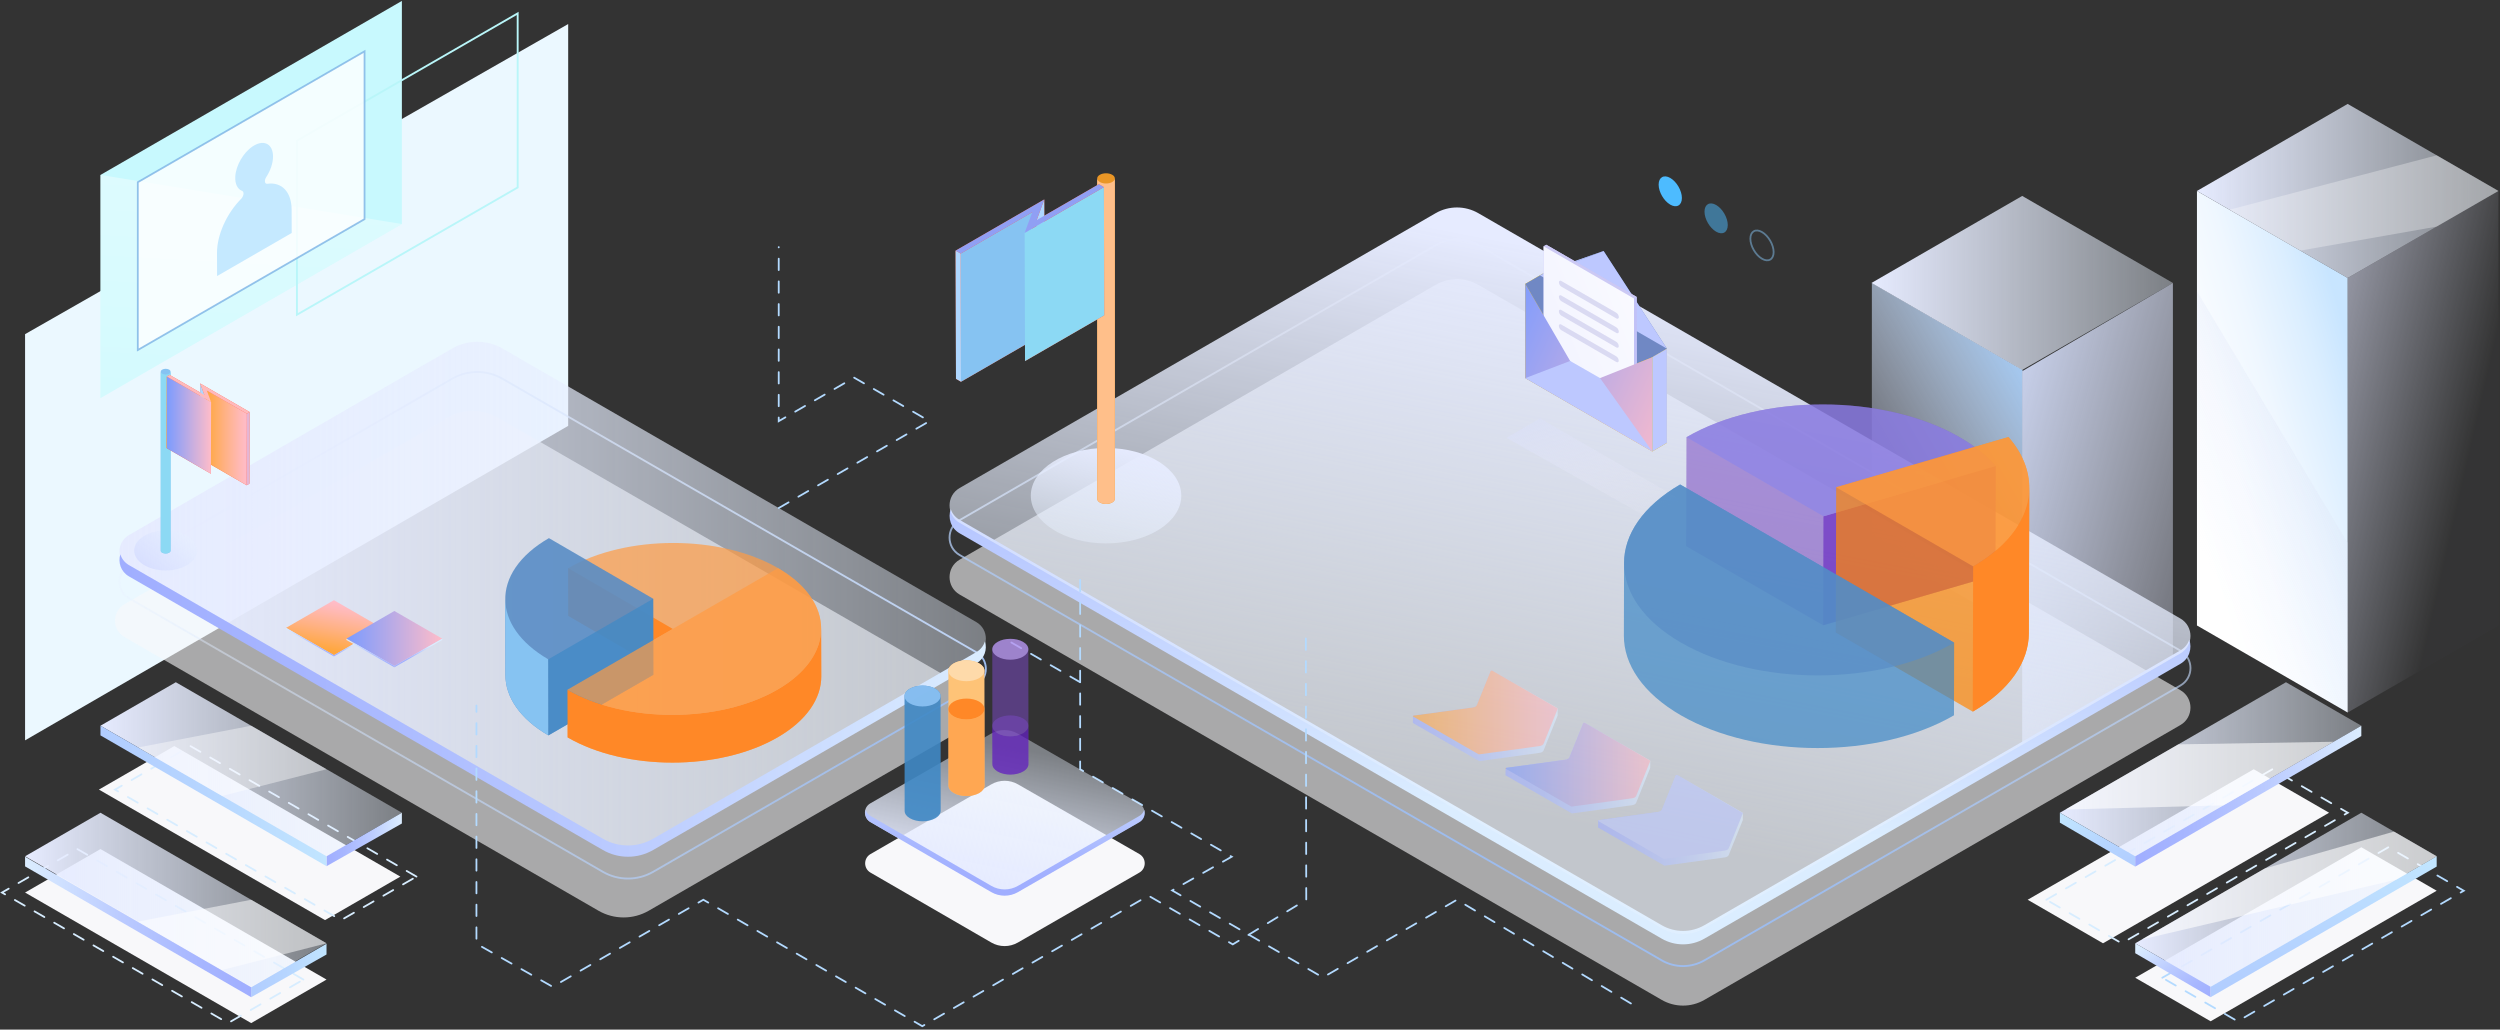 <svg width="692" height="285" viewBox="0 0 692 285" fill="none" xmlns="http://www.w3.org/2000/svg">
<rect x="0" y="0" width="692" height="285" fill="#333333" stroke="none"/>
<g id="&#208;&#152;&#208;&#187;&#208;&#187;&#209;&#142;&#209;&#129;&#209;&#130;&#209;&#128;&#208;&#176;&#209;&#134;&#208;&#184;&#209;&#143; &#208;&#190; &#208;&#173;&#208;&#155;">
<path id="Path" d="M281.753 217.097L315.371 236.398C317.356 237.537 317.356 240.4 315.371 241.539L281.753 260.893C279.464 262.209 276.653 262.209 274.375 260.882L240.956 241.539C238.981 240.4 238.981 237.547 240.956 236.408L274.375 217.118C276.664 215.791 279.475 215.791 281.753 217.097Z" fill="#F8F8FA"/>
<path id="Path_2" d="M6.939 92.491V204.927L157.272 117.878V24.953V6.65L6.939 92.491Z" fill="#EBF8FF"/>
<path id="Path_3" opacity="0.6" d="M34.464 176.342L165.653 252.083C169.959 254.571 175.267 254.571 179.573 252.083L269.035 200.429C272.536 198.412 272.536 193.354 269.035 191.327L137.846 115.596C133.541 113.109 128.232 113.109 123.927 115.596L34.464 167.25C30.963 169.267 30.963 174.325 34.464 176.342Z" fill="#F8F8FA"/>
<path id="Path_4" opacity="0.6" d="M265.618 154.919L397.382 78.843C401.04 76.733 405.544 76.733 409.201 78.843L603.54 191.045C607.249 193.187 607.249 198.548 603.54 200.69L471.776 276.766C468.118 278.877 463.614 278.877 459.957 276.766L265.618 164.565C261.908 162.422 261.908 157.062 265.618 154.919Z" fill="#F8F8FA"/>
<path id="Path_5" d="M518.132 78.321L559.848 102.408V174.67L518.132 150.583V78.321Z" fill="url(#paint0_linear)"/>
<path id="Path_6" d="M601.46 78.321V181.933L559.744 206.354V102.743L601.46 78.321Z" fill="url(#paint1_linear)"/>
<path id="Path_7" d="M608.117 52.854V173.134L649.833 197.221V76.941L608.117 52.854Z" fill="url(#paint2_linear)"/>
<path id="Path_8" d="M561.259 249.053L623.834 212.927L644.692 224.966L582.117 261.102L561.259 249.053Z" fill="#F8F8FA"/>
<path id="Path_9" d="M110.822 242.647L48.248 206.511L27.379 218.56L89.964 254.685L110.822 242.647Z" fill="#F8F8FA"/>
<path id="Path_10" fill-rule="evenodd" clip-rule="evenodd" d="M115.284 242.647L52.699 206.511L31.841 218.56L94.426 254.685L115.284 242.647Z" stroke="#D7EDFF" stroke-width="0.5" stroke-linecap="round" stroke-dasharray="3.14"/>
<path id="Path_11" d="M90.382 271.144L27.807 235.019L6.939 247.057L69.524 283.193L90.382 271.144Z" fill="#F8F8FA"/>
<path id="Path_12" fill-rule="evenodd" clip-rule="evenodd" d="M566.421 249.053L629.006 212.927L649.865 224.966L587.29 261.102L566.421 249.053Z" stroke="#D7EDFF" stroke-width="0.5" stroke-linecap="round" stroke-dasharray="3.14"/>
<path id="Path_13" d="M591.031 270.643L653.616 234.517L674.475 246.555L611.9 282.691L591.031 270.643Z" fill="#F8F8FA"/>
<path id="Path_14" fill-rule="evenodd" clip-rule="evenodd" d="M35.687 165.578L166.876 241.32C171.182 243.807 176.49 243.807 180.796 241.32L270.258 189.666C273.759 187.649 273.759 182.591 270.258 180.564L139.069 104.832C134.763 102.345 129.455 102.345 125.149 104.832L35.687 156.487C32.186 158.504 32.186 163.561 35.687 165.578Z" stroke="url(#paint3_linear)" stroke-width="0.522"/>
<path id="Path_15" fill-rule="evenodd" clip-rule="evenodd" d="M598.524 270.643L661.109 234.517L681.967 246.555L619.382 282.691L598.524 270.643Z" stroke="#B3DAFF" stroke-width="0.5" stroke-linecap="round" stroke-dasharray="3.14"/>
<path id="Path_16" fill-rule="evenodd" clip-rule="evenodd" d="M265.618 143.978L397.382 67.902C401.04 65.791 405.544 65.791 409.201 67.902L603.54 180.104C607.249 182.246 607.249 187.607 603.54 189.749L471.776 265.825C468.118 267.936 463.614 267.936 459.957 265.825L265.618 153.624C261.908 151.481 261.908 146.12 265.618 143.978Z" stroke="url(#paint4_linear)" stroke-width="0.522"/>
<path id="Path_17" fill-rule="evenodd" clip-rule="evenodd" d="M83.987 271.144L21.402 235.019L0.543 247.057L63.118 283.193L83.987 271.144Z" stroke="#D7EDFF" stroke-width="0.5" stroke-linecap="round" stroke-dasharray="3.14"/>
<path id="Path_18" d="M603.54 180.02L471.776 256.096C468.118 258.207 463.614 258.207 459.957 256.096L265.618 143.895C264.385 143.184 263.57 142.118 263.162 140.937C262.326 143.32 263.141 146.183 265.618 147.615L459.957 259.816C463.614 261.927 468.118 261.927 471.776 259.816L603.54 183.74C606.016 182.309 606.831 179.446 605.995 177.063C605.588 178.244 604.773 179.31 603.54 180.02Z" fill="url(#paint5_linear)"/>
<path id="Path_19" d="M6.939 237.015L69.524 273.14L90.382 261.102L27.807 224.966L6.939 237.015Z" fill="url(#paint6_linear)"/>
<path id="Path_20" d="M27.807 200.878L90.382 237.015L111.24 224.966L48.666 188.84L27.807 200.878Z" fill="url(#paint7_linear)"/>
<path id="Path_21" d="M35.687 157.218L166.876 232.96C171.182 235.447 176.49 235.447 180.796 232.96L270.258 181.306C273.759 179.289 273.759 174.231 270.258 172.204L139.069 96.462C134.763 93.975 129.455 93.975 125.149 96.462L35.687 148.116C32.186 150.144 32.186 155.191 35.687 157.218Z" fill="url(#paint8_linear)"/>
<path id="Path_22" d="M570.173 224.966L632.758 188.84L653.616 200.878L591.031 237.015L570.173 224.966Z" fill="url(#paint9_linear)"/>
<path id="Path_23" d="M591.031 261.102L653.616 224.966L674.475 237.015L611.9 273.14L591.031 261.102Z" fill="url(#paint10_linear)"/>
<path id="Path_24" d="M27.807 110.187V48.427L111.24 0.253V62.012L27.807 110.187Z" fill="#C8F9FE"/>
<path id="Path_25" opacity="0.4" d="M27.807 48.427L111.24 62.012L27.807 110.187V48.427Z" fill="url(#paint11_linear)"/>
<path id="Path_26" fill-rule="evenodd" clip-rule="evenodd" d="M82.189 87.113V38.939L143.29 3.712V51.886L82.189 87.113Z" stroke="#B9F6F9" stroke-width="0.522"/>
<path id="Path_27" d="M265.618 135.085L397.382 59.009C401.04 56.898 405.544 56.898 409.201 59.009L603.54 171.211C607.249 173.353 607.249 178.714 603.54 180.856L471.776 256.932C468.118 259.043 463.614 259.043 459.957 256.932L265.618 144.72C261.908 142.578 261.908 137.228 265.618 135.085Z" fill="url(#paint12_linear)"/>
<path id="Path_28" opacity="0.8" d="M38.143 96.884V50.434L100.905 14.204V60.654L38.143 96.884Z" fill="white" stroke="#7CB3E5" stroke-width="0.5"/>
<path id="Path_29" d="M518.027 78.321L559.744 54.234L601.46 78.321L559.744 102.408L518.027 78.321Z" fill="url(#paint13_linear)"/>
<path id="Path_30" d="M270.248 180.501L180.785 232.155C176.48 234.642 171.171 234.642 166.866 232.155L35.687 156.414C34.464 155.703 33.67 154.616 33.304 153.425C32.625 155.63 33.409 158.222 35.687 159.538L166.876 235.28C171.182 237.767 176.49 237.767 180.796 235.28L270.258 183.625C272.536 182.309 273.32 179.728 272.641 177.512C272.264 178.704 271.481 179.79 270.248 180.501Z" fill="url(#paint14_linear)"/>
<path id="Path_31" d="M608.117 52.854L649.833 28.767L691.56 52.854L649.833 76.941L608.117 52.854Z" fill="url(#paint15_linear)"/>
<path id="Path_32" d="M570.173 224.966V227.714L591.031 239.878V237.015L570.173 224.966Z" fill="url(#paint16_linear)"/>
<path id="Path_33" d="M653.616 200.878L591.031 237.015V239.878L653.616 203.742V200.878Z" fill="url(#paint17_linear)"/>
<path id="Path_34" d="M591.031 261.102V263.85L611.9 276.014V273.14L591.031 261.102Z" fill="url(#paint18_linear)"/>
<path id="Path_35" d="M674.475 237.015L611.9 273.14V276.014L674.475 239.867V237.015Z" fill="url(#paint19_linear)"/>
<path id="Path_36" opacity="0.6" d="M592.902 260.025L663.22 243.504L674.474 237.015L662.655 230.18L626.885 240.4L592.902 260.025Z" fill="white"/>
<path id="Path_37" d="M691.56 173.134V52.854L649.833 76.941V197.221L691.56 173.134Z" fill="url(#paint20_linear)"/>
<g id="Group">
<path id="Path_38" d="M426.297 115.815L465.537 138.471L456.675 143.592L416.997 121.187L426.297 115.815Z" fill="url(#paint21_linear)"/>
<g id="Group_2">
<path id="Path_39" d="M428.712 74.799L422.201 78.593V78.582V78.593V104.665L457.355 124.97L461.41 122.597V96.514L428.712 74.799Z" fill="#EEBF00"/>
<path id="Path_40" d="M422.201 78.593L428.712 74.799L461.41 96.514L457.355 98.886L422.201 78.593Z" fill="#FFDE56"/>
<path id="Path_41" d="M443.874 69.48L428.711 74.799L422.191 78.582H422.201L438.409 106.431L457.355 98.886L461.41 96.514L443.874 69.48Z" fill="#7088C4"/>
<g id="Group_3">
<path id="Path_42" d="M426.245 76.21L428.711 74.799L443.874 69.48L426.245 76.21Z" fill="#BDC8FF"/>
<path id="Path_43" d="M443.874 69.48L461.409 96.514L426.245 76.21L443.874 69.48Z" fill="#BDC8FF"/>
</g>
<g id="Group_4">
<path id="Path_44" d="M428.011 67.745L427.269 68.174V106.922L452.297 121.364L452.872 119.651L453.039 82.198L428.011 67.745Z" fill="#C1C1F7"/>
<path id="Path_45" d="M452.297 82.626L453.039 82.198L453.196 119.651L452.297 121.364V82.626Z" fill="#C1C1F7"/>
</g>
<path id="Path_46" d="M427.269 68.174L428.011 67.745L453.039 82.198L452.297 82.626L427.269 68.174Z" fill="#CCC9F4"/>
<path id="Path_47" d="M452.297 82.626V121.364L427.269 106.922V68.174L452.297 82.626Z" fill="url(#paint22_linear)"/>
<g id="Group_5">
<path id="Path_48" d="M448.065 99.89C448.065 100.203 447.73 100.391 447.459 100.234L432.223 91.436C431.763 91.164 431.481 90.673 431.481 90.14C431.481 89.826 431.815 89.638 432.087 89.795L447.323 98.594C447.783 98.855 448.065 99.357 448.065 99.89Z" fill="#DADAF2"/>
<path id="Path_49" d="M448.075 95.866C448.075 96.18 447.741 96.368 447.469 96.211L432.233 87.412C431.773 87.141 431.491 86.65 431.491 86.117C431.491 85.803 431.826 85.615 432.097 85.772L447.333 94.571C447.793 94.842 448.075 95.333 448.075 95.866Z" fill="#DADAF2"/>
<path id="Path_50" d="M448.086 91.854C448.086 92.167 447.751 92.355 447.48 92.198L432.244 83.41C431.784 83.138 431.502 82.647 431.502 82.114C431.502 81.801 431.836 81.613 432.108 81.769L447.344 90.568C447.804 90.829 448.086 91.321 448.086 91.854Z" fill="#DADAF2"/>
<path id="Path_51" d="M448.096 87.841C448.096 88.154 447.762 88.342 447.49 88.186L432.254 79.387C431.794 79.115 431.512 78.624 431.512 78.091C431.512 77.777 431.847 77.589 432.118 77.746L447.354 86.545C447.814 86.817 448.096 87.308 448.096 87.841Z" fill="#DADAF2"/>
</g>
<path id="Path_52" d="M422.201 78.582V104.665L457.355 124.97V98.886L438.409 106.431L422.201 78.582Z" fill="url(#paint23_linear)"/>
<g id="Group_6">
<path id="Path_53" d="M434.605 99.91L442.892 104.655L457.355 124.97L422.201 104.665L434.605 99.91Z" fill="#BDC8FF"/>
<path id="Path_54" d="M457.355 98.886L461.41 96.514V122.597L457.355 124.97V98.886Z" fill="#BDC8FF"/>
</g>
</g>
</g>
<path id="Path_55" opacity="0.6" d="M571.73 224.067L615.453 222.918L645.925 205.32L602.955 206.041L571.73 224.067Z" fill="white"/>
<g id="Group_7">
<path id="Path_56" opacity="0.6" d="M542.407 121.02C521.466 108.929 487.618 108.929 466.812 121.02L466.729 151.178L504.652 173.071L552.335 159.162L552.419 129.003C549.9 126.119 546.567 123.423 542.407 121.02Z" fill="#7849C1" fill-opacity="0.9"/>
<path id="Path_57" d="M552.419 129.003L552.335 159.162L504.652 173.071L504.735 142.912L552.419 129.003Z" fill="#570DBF" fill-opacity="0.5"/>
<path id="Path_58" opacity="0.7" d="M542.407 121.02C546.566 123.423 549.9 126.119 552.418 129.003L504.735 142.912L466.812 121.02C487.618 108.929 521.466 108.929 542.407 121.02Z" fill="#8E87E8"/>
<g id="Group_8">
<path id="Shape" opacity="0.7" fill-rule="evenodd" clip-rule="evenodd" d="M561.699 135.132C561.738 130.278 559.815 125.405 555.94 120.967L508.257 134.876L508.142 175.088L546.065 196.981C556.4 190.972 561.573 183.113 561.594 175.245L561.709 135.033C561.702 135.067 561.699 135.101 561.699 135.132ZM561.682 135.759C561.68 135.798 561.677 135.838 561.677 135.879C561.677 135.796 561.677 135.723 561.688 135.639C561.688 135.681 561.685 135.72 561.682 135.759ZM561.625 136.559C561.635 136.496 561.635 136.423 561.635 136.36C561.635 136.433 561.635 136.496 561.625 136.559ZM561.458 137.907C561.447 137.98 561.437 138.053 561.416 138.126C561.437 138.063 561.447 137.99 561.458 137.907ZM561.332 138.596C561.322 138.638 561.314 138.677 561.306 138.717C561.298 138.756 561.291 138.795 561.28 138.837C561.301 138.753 561.322 138.67 561.332 138.596ZM561.149 139.401C561.157 139.367 561.165 139.333 561.176 139.297C561.166 139.329 561.159 139.362 561.152 139.394L561.152 139.394C561.143 139.433 561.135 139.471 561.123 139.506C561.134 139.469 561.142 139.435 561.149 139.401ZM560.737 140.843C560.726 140.88 560.713 140.914 560.7 140.948C560.687 140.982 560.674 141.016 560.664 141.052C560.667 141.041 560.671 141.03 560.675 141.018L560.691 140.976C560.707 140.933 560.724 140.888 560.737 140.843ZM560.225 142.212L560.131 142.432C560.152 142.376 560.172 142.329 560.193 142.283L560.194 142.282C560.204 142.259 560.214 142.236 560.225 142.212ZM559.18 144.396C559.159 144.433 559.138 144.472 559.117 144.511C559.096 144.55 559.075 144.59 559.054 144.626C559.086 144.553 559.127 144.469 559.18 144.396ZM558.333 145.807C558.318 145.828 558.304 145.849 558.291 145.87C558.278 145.891 558.265 145.911 558.25 145.932C558.281 145.891 558.312 145.849 558.333 145.807ZM557.758 146.648L557.759 146.648C557.779 146.619 557.8 146.591 557.821 146.559C557.79 146.622 557.748 146.685 557.696 146.737C557.717 146.706 557.738 146.677 557.758 146.648L557.758 146.648ZM557.288 147.306L557.288 147.307L557.274 147.324L557.277 147.32C557.307 147.279 557.338 147.237 557.372 147.197C557.346 147.233 557.317 147.27 557.288 147.306ZM557.205 147.416C557.228 147.389 557.251 147.357 557.274 147.324C557.25 147.355 557.227 147.386 557.205 147.416ZM547.173 156.173C547.128 156.202 547.084 156.231 547.037 156.257C547.094 156.219 547.151 156.184 547.206 156.152L547.173 156.173ZM547.206 156.152C547.24 156.13 547.273 156.109 547.308 156.09C547.277 156.109 547.244 156.129 547.211 156.149L547.206 156.152ZM547.904 155.714C547.951 155.682 548.001 155.651 548.05 155.619L548.051 155.619C548.1 155.588 548.15 155.557 548.197 155.525C548.092 155.588 547.998 155.651 547.904 155.714ZM548.892 155.071C548.847 155.1 548.803 155.128 548.761 155.16C548.845 155.097 548.939 155.034 549.022 154.982C548.98 155.013 548.936 155.042 548.892 155.071ZM550.579 153.874C550.616 153.848 550.652 153.819 550.689 153.791C550.726 153.762 550.762 153.733 550.799 153.707C550.726 153.759 550.652 153.812 550.579 153.874ZM552.053 152.714C552.136 152.652 552.209 152.589 552.293 152.516C552.209 152.579 552.136 152.641 552.053 152.714ZM552.946 151.951C552.906 151.983 552.871 152.011 552.836 152.046C552.857 152.025 552.881 152.006 552.904 151.988C552.928 151.97 552.951 151.952 552.972 151.931L552.946 151.951ZM553.62 151.345C553.683 151.293 553.735 151.241 553.798 151.178C553.767 151.204 553.738 151.233 553.709 151.262C553.68 151.291 553.652 151.319 553.62 151.345ZM554.332 150.668C554.307 150.691 554.283 150.714 554.258 150.739L554.467 150.53C554.425 150.579 554.379 150.623 554.332 150.668ZM555.648 149.297C555.627 149.323 555.603 149.347 555.58 149.37L555.576 149.374C555.598 149.349 555.621 149.323 555.648 149.297ZM555.576 149.374L555.572 149.378C555.551 149.402 555.531 149.424 555.512 149.444C555.531 149.419 555.554 149.397 555.576 149.374ZM554.974 150.018C555.007 149.984 555.041 149.95 555.073 149.914C555.01 149.987 554.937 150.06 554.874 150.123C554.906 150.086 554.94 150.052 554.974 150.018Z" fill="#FF8806"/>
<path id="Path_59" d="M561.698 135.033L561.583 175.245C561.562 183.113 556.389 190.972 546.054 196.981L546.169 156.769C556.504 150.771 561.677 142.912 561.698 135.033Z" fill="#FF8827"/>
<path id="Path_60" opacity="0.7" d="M555.93 120.967C566.077 132.577 562.837 147.082 546.159 156.769L508.236 134.876L555.93 120.967Z" fill="#FF9C43"/>
</g>
<path id="Path_61" opacity="0.7" d="M502.99 155.996L465.067 134.103C454.7 140.122 449.528 148.012 449.538 155.902C449.538 155.881 449.538 155.86 449.538 155.839L449.486 175.945C449.465 183.918 454.721 191.902 465.265 197.994C486.207 210.085 520.055 210.085 540.861 197.994L540.913 177.888L502.99 155.996Z" fill="#4089C6"/>
<path id="Path_62" opacity="0.7" d="M540.913 177.888C520.107 189.979 486.26 189.979 465.318 177.888C444.376 165.798 444.261 146.194 465.067 134.103L502.99 155.996L540.913 177.888Z" fill="#598DC6"/>
</g>
<path id="Path_63" opacity="0.5" d="M608.117 80.609L649.833 150.248V197.221L608.117 173.134V80.609Z" fill="url(#paint24_linear)"/>
<path id="Path_64" opacity="0.3" d="M617.125 58.048L674.474 42.989L691.56 52.854L674.474 62.719L636.708 69.365L617.125 58.048Z" fill="white"/>
<path id="Oval" d="M306.154 150.415C317.656 150.415 326.981 144.502 326.981 137.207C326.981 129.912 317.656 123.998 306.154 123.998C294.651 123.998 285.327 129.912 285.327 137.207C285.327 144.502 294.651 150.415 306.154 150.415Z" fill="url(#paint25_linear)"/>
<g id="Group_9">
<g id="Group_10">
<path id="Path_65" d="M303.708 49.385V138.084C303.708 138.44 303.949 138.805 304.419 139.077C305.37 139.631 306.916 139.631 307.867 139.077C308.348 138.795 308.588 138.44 308.588 138.074V49.374C308.588 49.019 308.348 48.653 307.878 48.382C306.906 47.817 305.359 47.838 304.429 48.382C303.938 48.664 303.698 49.029 303.708 49.406C303.708 49.395 303.708 49.385 303.708 49.385Z" fill="#EA9626"/>
<path id="Path_66" d="M304.419 50.378C305.37 50.931 306.917 50.931 307.868 50.378C308.348 50.095 308.589 49.74 308.589 49.374V138.074C308.589 138.44 308.348 138.805 307.868 139.077C306.917 139.631 305.37 139.631 304.419 139.077C303.949 138.805 303.708 138.44 303.708 138.084V49.385C303.708 49.74 303.949 50.106 304.419 50.378Z" fill="#FFBF8A"/>
</g>
<path id="Path_67" d="M264.51 69.386L264.615 104.864L266.005 105.668L283.718 95.448L283.728 99.942L305.663 87.276L305.558 51.799L304.168 50.984L289.058 59.709L289.047 55.216L264.51 69.386Z" fill="#FF6342"/>
<path id="Path_68" d="M289.047 55.216L289.141 90.694L287.051 96.41L286.947 60.932L289.047 55.216Z" fill="#AED7FF"/>
<path id="Path_69" d="M285.724 58.748L285.828 94.226L266.005 105.669L265.911 70.191L285.724 58.748Z" fill="#86C3F2"/>
<path id="Path_70" d="M305.558 51.799L305.663 87.276L283.728 99.942L283.624 64.464L305.558 51.799Z" fill="#8CD9F4"/>
<path id="Path_71" d="M265.911 70.191L266.005 105.669L264.615 104.864L264.51 69.386L265.911 70.191Z" fill="#AED7FF"/>
<path id="Path_72" d="M289.047 55.216L286.947 60.932L304.168 50.984L305.558 51.799L283.624 64.464L285.724 58.748L265.911 70.191L264.51 69.386L289.047 55.216Z" fill="#909FF4"/>
</g>
<path id="Oval_2" d="M45.844 157.908C50.652 157.908 54.549 155.433 54.549 152.38C54.549 149.327 50.652 146.852 45.844 146.852C41.037 146.852 37.139 149.327 37.139 152.38C37.139 155.433 41.037 157.908 45.844 157.908Z" fill="url(#paint26_linear)"/>
<g id="Group_11">
<g id="Group_12">
<path id="Path_73" d="M47.213 102.889C47.213 102.68 47.088 102.481 46.816 102.314C46.294 102.011 45.437 102.001 44.893 102.314C44.632 102.471 44.496 102.669 44.496 102.868V152.422C44.496 152.62 44.632 152.829 44.893 152.986C45.426 153.289 46.294 153.289 46.816 152.986C47.077 152.829 47.213 152.631 47.213 152.432V102.889C47.213 102.878 47.213 102.878 47.213 102.889Z" fill="#86C3F2"/>
<path id="Path_74" d="M47.213 102.878V152.432C47.213 152.631 47.077 152.829 46.816 152.986C46.283 153.289 45.426 153.289 44.893 152.986C44.621 152.829 44.486 152.631 44.496 152.422V102.868C44.496 103.066 44.632 103.275 44.893 103.432C45.426 103.735 46.293 103.735 46.816 103.432C47.077 103.275 47.213 103.077 47.213 102.878Z" fill="#8CD9F4"/>
</g>
<path id="Path_75" d="M55.406 106.139L55.395 108.647L46.952 103.777L46.178 104.226L46.126 124.05L58.374 131.125L58.384 128.617L68.28 134.322L69.053 133.873L69.106 114.049L55.406 106.139Z" fill="#FF6342"/>
<path id="Path_76" d="M56.576 109.326L56.524 129.15L55.353 125.962L55.406 106.139L56.576 109.326Z" fill="#AED7FF"/>
<path id="Path_77" d="M68.332 114.499L68.28 134.322L57.203 127.927L57.255 108.114L68.332 114.499Z" fill="url(#paint27_linear)"/>
<path id="Path_78" d="M58.436 111.301L58.374 131.125L46.126 124.05L46.178 104.226L58.436 111.301Z" fill="url(#paint28_linear)"/>
<path id="Path_79" d="M69.106 114.049L69.053 133.873L68.28 134.322L68.332 114.499L69.106 114.049Z" fill="#E5B5D4"/>
<path id="Path_80" d="M69.106 114.049L68.332 114.499L57.255 108.114L58.436 111.301L46.178 104.226L46.952 103.777L56.576 109.326L55.406 106.139L69.106 114.049Z" fill="#FFBABC"/>
</g>
<g id="Group_13">
<path id="Path_81" opacity="0.7" d="M157.084 190.909L157.126 204.118C173.115 213.408 199.125 213.408 215.218 204.118C223.317 199.447 227.361 193.302 227.34 187.179L227.298 173.97C227.298 173.98 227.298 174.001 227.298 174.012C227.298 167.951 223.327 161.89 215.364 157.26C199.376 147.97 173.366 147.97 157.273 157.26L157.314 170.469L174.839 180.658L157.084 190.909C157.21 190.982 157.346 191.055 157.482 191.129C157.346 191.055 157.21 190.982 157.084 190.909Z" fill="#FF9C43"/>
<path id="Path_82" d="M186.219 174.085L157.273 157.26L157.304 170.469L174.829 180.658L186.219 174.085Z" fill="#FF8827"/>
<path id="Path_83" opacity="0.9" d="M139.853 165.84L139.894 186.896C139.915 192.926 143.876 198.956 151.797 203.554L180.848 186.781L180.806 165.725L151.943 148.952C143.698 153.707 139.675 159.988 139.863 166.226C139.853 166.101 139.853 165.975 139.853 165.84Z" fill="#598DC6"/>
<path id="Path_84" d="M151.755 182.497L151.797 203.554C143.876 198.956 139.915 192.926 139.894 186.896L139.853 165.84C139.873 171.869 143.834 177.888 151.755 182.497Z" fill="#86C3F2"/>
<path id="Path_85" opacity="0.7" d="M180.806 165.725L180.837 186.781L151.786 203.554L151.755 182.497L180.806 165.725Z" fill="#4089C6"/>
<path id="Path_86" d="M215.207 204.118C199.114 213.408 173.104 213.408 157.116 204.118L157.074 190.909C173.062 200.199 199.073 200.199 215.166 190.909C223.264 186.238 227.308 180.093 227.288 173.97L227.329 187.179C227.35 193.302 223.306 199.447 215.207 204.118Z" fill="#FF8827"/>
<path id="Path_87" opacity="0.7" d="M215.354 157.26C231.342 166.55 231.259 181.619 215.166 190.909C199.073 200.199 173.062 200.199 157.074 190.909L186.209 174.085L215.354 157.26Z" fill="#FF9C43"/>
</g>
<path id="Path_88" d="M79.169 173.792L92.43 166.132L105.702 173.792L92.43 181.347L79.169 173.792Z" fill="url(#paint29_linear)"/>
<path id="Path_89" d="M95.889 176.781L109.161 169.121L122.422 176.781L109.161 184.326L95.889 176.781Z" fill="url(#paint30_linear)"/>
<path id="Path_90" d="M459.11 51.099C459.11 49.071 460.563 48.235 462.329 49.259C464.095 50.273 465.548 52.771 465.548 54.808C465.548 56.846 464.095 57.672 462.329 56.648C460.552 55.623 459.11 53.126 459.11 51.099Z" fill="#4DBBFF"/>
<g id="Group_14" opacity="0.5">
<path id="Path_91" d="M471.807 58.581C471.807 56.553 473.259 55.718 475.025 56.742C476.792 57.755 478.244 60.253 478.244 62.291C478.244 64.328 476.792 65.154 475.025 64.13C473.259 63.106 471.807 60.618 471.807 58.581Z" fill="#4DBBFF"/>
</g>
<g id="Group_15" opacity="0.5">
<path id="Path_92" fill-rule="evenodd" clip-rule="evenodd" d="M484.504 66.073C484.504 64.046 485.956 63.21 487.722 64.234C489.488 65.258 490.941 67.745 490.941 69.783C490.941 71.821 489.488 72.647 487.722 71.622C485.956 70.598 484.504 68.101 484.504 66.073Z" stroke="#86C3F2" stroke-width="0.5"/>
</g>
<path id="Path_93" d="M361.455 176.729L361.57 249.053L341.234 261.405L317.889 247.924L255.293 284.05L194.683 249.053L152.967 273.14L131.879 261.227V195.288" stroke="#B3DAFF" stroke-width="0.5" stroke-linecap="round" stroke-dasharray="3.14"/>
<path id="Path_94" d="M298.985 160.531V212.927L340.931 237.14L324.452 246.472L366.178 270.559L403.286 249.053L452.433 278.355" stroke="#B3DAFF" stroke-width="0.5" stroke-linecap="round" stroke-dasharray="3.14"/>
<path id="Path_95" d="M215.552 140.624L257.269 116.578L236.41 104.529L215.552 116.578V68.404" stroke="#B3DAFF" stroke-width="0.5" stroke-linecap="round" stroke-dasharray="3.14"/>
<path id="Path_96" d="M298.985 188.84L278.012 176.729" stroke="#B3DAFF" stroke-width="0.5" stroke-linecap="round" stroke-dasharray="3.14"/>
<path id="Path_97" d="M90.382 237.015L111.24 224.966V227.944L90.382 239.763V237.015Z" fill="url(#paint31_linear)"/>
<path id="Path_98" d="M27.807 200.878L90.382 237.015V239.763L27.807 203.554V200.878Z" fill="url(#paint32_linear)"/>
<path id="Path_99" d="M69.524 273.276L90.382 261.227V264.205L69.524 276.024V273.276Z" fill="url(#paint33_linear)"/>
<path id="Path_100" d="M6.939 237.14L69.524 273.276V276.024L6.939 239.815V237.14Z" fill="url(#paint34_linear)"/>
<path id="Path_101" d="M109.161 184.326V184.712L122.422 177.126V176.781L109.161 184.326Z" fill="url(#paint35_linear)"/>
<path id="Path_102" d="M95.889 176.781L109.161 184.326V184.712L95.889 177.157V176.781Z" fill="url(#paint36_linear)"/>
<path id="Path_103" d="M92.43 181.347V181.703L98.136 178.432L97.843 178.265L92.43 181.347Z" fill="url(#paint37_linear)"/>
<path id="Path_104" d="M79.169 173.792L92.43 181.347V181.703L79.169 174.116V173.792Z" fill="url(#paint38_linear)"/>
<path id="Path_105" opacity="0.4" d="M38.237 206.898L69.524 200.878L90.382 212.927L61.477 220.326L38.237 206.898Z" fill="white"/>
<path id="Path_106" opacity="0.5" d="M38.237 255.083L69.524 249.053L90.382 261.102L61.477 268.5L38.237 255.083Z" fill="white"/>
<path id="Path_107" d="M281.69 203.062L315.308 222.364C317.293 223.503 317.293 226.366 315.308 227.505L281.69 246.858C279.402 248.175 276.591 248.175 274.312 246.848L240.893 227.505C238.918 226.366 238.918 223.513 240.893 222.374L274.312 203.083C276.611 201.756 279.412 201.756 281.69 203.062Z" fill="url(#paint39_linear)"/>
<path id="Path_108" d="M315.381 225.854L281.763 245.207C279.475 246.524 276.664 246.524 274.386 245.197L240.967 225.854C240.266 225.446 239.838 224.83 239.629 224.151C239.253 225.394 239.692 226.847 240.967 227.589L274.386 246.932C276.664 248.248 279.485 248.259 281.763 246.942L315.381 227.589C316.666 226.847 317.105 225.394 316.729 224.151C316.51 224.83 316.071 225.446 315.381 225.854Z" fill="url(#paint40_linear)"/>
<g id="Group_16">
<path id="Path_109" opacity="0.6" d="M274.668 179.738L274.699 211.527C274.699 212.259 275.18 213 276.152 213.554C278.095 214.683 281.251 214.683 283.205 213.554C284.188 212.99 284.679 212.238 284.679 211.496L284.647 179.707C284.647 179.707 284.647 179.707 284.647 179.717C284.647 178.975 284.167 178.244 283.195 177.679C281.251 176.551 278.095 176.551 276.141 177.679C275.127 178.265 274.636 179.038 274.668 179.801C274.668 179.78 274.668 179.759 274.668 179.738Z" fill="#7849C1" fill-opacity="0.9"/>
<g id="Group_17" opacity="0.6">
<g id="Group_18">
<path id="Path_110" d="M283.195 177.679C285.139 178.808 285.128 180.637 283.174 181.765C281.22 182.894 278.064 182.894 276.12 181.765C274.177 180.637 274.187 178.808 276.141 177.679C278.095 176.551 281.251 176.551 283.195 177.679Z" fill="#CBB0FF"/>
</g>
</g>
<g id="Group_19">
<path id="Path_111" d="M276.11 202.958C278.053 204.087 281.209 204.087 283.164 202.958C284.146 202.394 284.637 201.641 284.637 200.899L284.668 211.496C284.668 212.238 284.177 212.99 283.195 213.554C281.241 214.683 278.085 214.683 276.141 213.554C275.18 212.99 274.689 212.259 274.689 211.527L274.657 200.931C274.668 201.662 275.148 202.394 276.11 202.958Z" fill="#570DBF" fill-opacity="0.5"/>
<path id="Path_112" opacity="0.6" d="M283.195 198.872C285.139 200.001 285.128 201.829 283.174 202.958C281.22 204.087 278.064 204.087 276.12 202.958C274.177 201.829 274.187 200.001 276.141 198.872C278.095 197.743 281.251 197.743 283.195 198.872Z" fill="#7849C1" fill-opacity="0.9"/>
</g>
<path id="Path_113" d="M262.514 185.684L262.546 217.473C262.546 218.205 263.026 218.947 263.998 219.5C265.942 220.629 269.098 220.629 271.052 219.5C272.034 218.936 272.525 218.184 272.525 217.442L272.494 185.653C272.494 185.653 272.494 185.653 272.494 185.663C272.494 184.921 272.013 184.19 271.042 183.626C269.098 182.497 265.942 182.497 263.988 183.626C262.974 184.211 262.483 184.984 262.514 185.747C262.514 185.726 262.514 185.705 262.514 185.684Z" fill="#FEC377"/>
<path id="Path_114" d="M271.042 183.626C272.985 184.754 272.975 186.583 271.021 187.711C269.066 188.84 265.911 188.84 263.967 187.711C262.023 186.583 262.034 184.754 263.988 183.626C265.942 182.497 269.108 182.497 271.042 183.626Z" fill="#FEDAAA"/>
<g id="Group_20">
<path id="Path_115" opacity="0.7" d="M263.967 198.297C265.911 199.426 269.067 199.426 271.021 198.297C272.003 197.733 272.494 196.981 272.494 196.239L272.526 217.442C272.526 218.184 272.034 218.936 271.052 219.5C269.098 220.629 265.942 220.629 263.998 219.5C263.037 218.936 262.546 218.205 262.546 217.473L262.514 196.27C262.514 197.001 263.006 197.733 263.967 198.297Z" fill="#FF9C43"/>
<path id="Path_116" d="M271.042 194.211C272.985 195.34 272.975 197.169 271.021 198.297C269.066 199.426 265.911 199.426 263.967 198.297C262.023 197.169 262.034 195.34 263.988 194.211C265.942 193.083 269.108 193.083 271.042 194.211Z" fill="#FF8827"/>
</g>
<path id="Path_117" opacity="0.9" d="M250.372 192.675L250.403 224.464C250.403 225.196 250.884 225.938 251.855 226.491C253.799 227.62 256.955 227.62 258.909 226.491C259.891 225.927 260.383 225.175 260.383 224.433L260.351 192.644C260.351 192.644 260.351 192.644 260.351 192.654C260.351 191.912 259.871 191.181 258.899 190.617C256.955 189.488 253.799 189.488 251.845 190.617C250.831 191.202 250.34 191.975 250.372 192.738C250.372 192.717 250.372 192.696 250.372 192.675Z" fill="#4089C6"/>
<g id="Group_21" opacity="0.9">
<path id="Path_118" d="M258.899 190.617C260.842 191.745 260.832 193.574 258.878 194.703C256.924 195.831 253.768 195.831 251.824 194.703C249.88 193.574 249.891 191.745 251.845 190.617C253.799 189.488 256.955 189.488 258.899 190.617Z" fill="#8CC2F4"/>
</g>
</g>
<g id="Group_22" opacity="0.6">
<path id="Path_119" d="M427.248 207.755L431.146 198.088L431.167 196.186C431.188 196.134 431.157 196.071 431.094 196.03L413.068 185.621C412.911 185.527 412.65 185.58 412.597 185.695L408.773 195.162C408.647 195.486 408.208 195.737 407.655 195.81L391.311 198.057C391.175 198.078 391.091 198.151 391.102 198.214L391.081 200.116L409.452 210.681L426.13 208.392C426.694 208.319 427.123 208.068 427.248 207.755Z" fill="url(#paint41_linear)"/>
<g id="Group_23">
<path id="Path_120" d="M431.094 196.04C431.167 196.082 431.188 196.134 431.167 196.197L427.269 205.863C427.144 206.187 426.705 206.438 426.151 206.511L409.473 208.8C409.379 208.81 409.274 208.8 409.212 208.758L391.185 198.35C391.029 198.255 391.102 198.109 391.321 198.078L407.665 195.831C408.219 195.758 408.647 195.507 408.783 195.183L412.608 185.715C412.66 185.59 412.921 185.548 413.078 185.642L431.094 196.04Z" fill="url(#paint42_linear)"/>
</g>
</g>
<g id="Group_24" opacity="0.6">
<path id="Path_121" d="M435.086 225.164L451.764 222.876C452.318 222.803 452.746 222.552 452.882 222.228L456.78 212.562L456.801 210.66C456.822 210.607 456.79 210.545 456.728 210.513L438.701 200.105C438.545 200.011 438.283 200.063 438.231 200.178L434.406 209.646C434.281 209.97 433.842 210.221 433.288 210.294L416.944 212.541C416.809 212.562 416.725 212.635 416.735 212.697L416.715 214.599L435.086 225.164Z" fill="url(#paint43_linear)"/>
<g id="Group_25">
<path id="Path_122" d="M456.717 210.503C456.79 210.545 456.811 210.597 456.79 210.649L452.893 220.315C452.767 220.639 452.328 220.89 451.774 220.963L435.096 223.252C435.002 223.262 434.908 223.252 434.835 223.21L416.809 212.802C416.652 212.708 416.725 212.562 416.945 212.53L433.288 210.283C433.842 210.21 434.271 209.96 434.406 209.636L438.231 200.168C438.283 200.042 438.545 200.001 438.701 200.095L456.717 210.503Z" fill="url(#paint44_linear)"/>
</g>
</g>
<g id="Group_26" opacity="0.6">
<path id="Path_123" d="M460.709 239.627L477.387 237.338C477.941 237.265 478.369 237.015 478.505 236.691L482.403 227.024L482.424 225.122C482.445 225.07 482.414 225.007 482.351 224.976L464.325 214.568C464.168 214.474 463.907 214.526 463.854 214.641L460.03 224.109C459.904 224.433 459.465 224.684 458.912 224.757L442.568 227.003C442.432 227.024 442.348 227.097 442.359 227.16L442.338 229.062L460.709 239.627Z" fill="url(#paint45_linear)"/>
<g id="Group_27">
<path id="Path_124" d="M482.341 224.976C482.414 225.018 482.435 225.07 482.414 225.133L478.516 234.799C478.39 235.123 477.952 235.374 477.398 235.447L460.719 237.736C460.625 237.746 460.521 237.736 460.458 237.694L442.432 227.286C442.275 227.192 442.348 227.045 442.568 227.014L458.912 224.767C459.465 224.694 459.894 224.443 460.03 224.119L463.854 214.652C463.907 214.526 464.168 214.484 464.325 214.578L482.341 224.976Z" fill="#BDC8FF"/>
</g>
</g>
<path id="Path_125" d="M70.328 40.276C70.203 40.349 70.067 40.433 69.942 40.517C67.371 42.209 65.291 45.815 65.124 48.887C65.02 50.977 65.772 52.367 67.016 52.837C67.643 53.078 67.486 54.3 66.723 55.063C62.815 59.013 60.046 64.949 60.066 70.038L60.087 76.412L80.747 64.489L80.726 58.114C80.716 53.036 77.915 50.308 74.007 50.873C73.244 50.987 73.087 49.932 73.714 48.981C74.864 47.215 75.585 45.136 75.574 43.286C75.553 39.952 73.213 38.604 70.328 40.276Z" fill="#C5E9FF"/>
</g>
<defs>
<linearGradient id="paint0_linear" x1="531.726" y1="42.231" x2="462.548" y2="82.331" gradientUnits="userSpaceOnUse">
<stop stop-color="#A5D1FF"/>
<stop offset="0.008" stop-color="#A6D1FF" stop-opacity="0.992"/>
<stop offset="0.255" stop-color="#C2DDFF" stop-opacity="0.745"/>
<stop offset="0.503" stop-color="#D6E5FF" stop-opacity="0.496"/>
<stop offset="0.752" stop-color="#E2E9FF" stop-opacity="0.248"/>
<stop offset="1" stop-color="#E6EBFF" stop-opacity="0.01"/>
</linearGradient>
<linearGradient id="paint1_linear" x1="528.318" y1="181.963" x2="632.99" y2="210.155" gradientUnits="userSpaceOnUse">
<stop stop-color="#D1DBFA"/>
<stop offset="0.128" stop-color="#D6DFFB" stop-opacity="0.872"/>
<stop offset="0.563" stop-color="#E2E8FE" stop-opacity="0.437"/>
<stop offset="1" stop-color="#E6EBFF" stop-opacity="0.01"/>
</linearGradient>
<linearGradient id="paint2_linear" x1="626.785" y1="16.208" x2="564.906" y2="34.776" gradientUnits="userSpaceOnUse">
<stop stop-color="#C8E5FF"/>
<stop offset="0.164" stop-color="#DBEEFF"/>
<stop offset="0.395" stop-color="#EFF7FF"/>
<stop offset="0.626" stop-color="#FBFDFF"/>
<stop offset="0.858" stop-color="white"/>
</linearGradient>
<linearGradient id="paint3_linear" x1="32.795" y1="243.334" x2="273.137" y2="243.334" gradientUnits="userSpaceOnUse">
<stop stop-color="#E9F2FF" stop-opacity="0.4"/>
<stop offset="0.114" stop-color="#DDE9FC" stop-opacity="0.469"/>
<stop offset="0.49" stop-color="#BAD1F5" stop-opacity="0.694"/>
<stop offset="0.799" stop-color="#A5C2F0" stop-opacity="0.879"/>
<stop offset="1" stop-color="#9DBCEE"/>
</linearGradient>
<linearGradient id="paint4_linear" x1="361.172" y1="81.277" x2="334.487" y2="218.792" gradientUnits="userSpaceOnUse">
<stop stop-color="#E9F2FF" stop-opacity="0.4"/>
<stop offset="0.114" stop-color="#DDE9FC" stop-opacity="0.469"/>
<stop offset="0.49" stop-color="#BAD1F5" stop-opacity="0.694"/>
<stop offset="0.799" stop-color="#A5C2F0" stop-opacity="0.879"/>
<stop offset="1" stop-color="#9DBCEE"/>
</linearGradient>
<linearGradient id="paint5_linear" x1="280.165" y1="71.091" x2="270.184" y2="214.399" gradientUnits="userSpaceOnUse">
<stop stop-color="#A0AEFF"/>
<stop offset="0.23" stop-color="#A7B6FF"/>
<stop offset="0.582" stop-color="#BBCBFF"/>
<stop offset="1" stop-color="#DBEDFF"/>
</linearGradient>
<linearGradient id="paint6_linear" x1="6.943" y1="273.143" x2="90.385" y2="273.143" gradientUnits="userSpaceOnUse">
<stop stop-color="#E6EBFF"/>
<stop offset="1" stop-color="#E9F2FF" stop-opacity="0.4"/>
</linearGradient>
<linearGradient id="paint7_linear" x1="27.803" y1="237.014" x2="111.245" y2="237.014" gradientUnits="userSpaceOnUse">
<stop stop-color="#E6EBFF"/>
<stop offset="1" stop-color="#E9F2FF" stop-opacity="0.4"/>
</linearGradient>
<linearGradient id="paint8_linear" x1="33.057" y1="234.825" x2="272.875" y2="234.825" gradientUnits="userSpaceOnUse">
<stop stop-color="#E6EBFF"/>
<stop offset="1" stop-color="#E9F2FF" stop-opacity="0.4"/>
</linearGradient>
<linearGradient id="paint9_linear" x1="570.174" y1="237.011" x2="653.616" y2="237.011" gradientUnits="userSpaceOnUse">
<stop stop-color="#E6EBFF"/>
<stop offset="1" stop-color="#E9F2FF" stop-opacity="0.4"/>
</linearGradient>
<linearGradient id="paint10_linear" x1="591.035" y1="273.143" x2="674.476" y2="273.143" gradientUnits="userSpaceOnUse">
<stop stop-color="#E6EBFF"/>
<stop offset="1" stop-color="#E9F2FF" stop-opacity="0.4"/>
</linearGradient>
<linearGradient id="paint11_linear" x1="-24.434" y1="39.014" x2="-32.261" y2="180.11" gradientUnits="userSpaceOnUse">
<stop stop-color="white"/>
<stop offset="1" stop-color="white" stop-opacity="0.01"/>
</linearGradient>
<linearGradient id="paint12_linear" x1="358.426" y1="55.288" x2="329.021" y2="206.819" gradientUnits="userSpaceOnUse">
<stop stop-color="#E6EBFF"/>
<stop offset="1" stop-color="#E9F2FF" stop-opacity="0.4"/>
</linearGradient>
<linearGradient id="paint13_linear" x1="518.022" y1="102.411" x2="601.465" y2="102.411" gradientUnits="userSpaceOnUse">
<stop stop-color="#E6EBFF"/>
<stop offset="1" stop-color="#E9F2FF" stop-opacity="0.4"/>
</linearGradient>
<linearGradient id="paint14_linear" x1="33.065" y1="237.143" x2="272.867" y2="237.143" gradientUnits="userSpaceOnUse">
<stop stop-color="#A0AEFF"/>
<stop offset="0.23" stop-color="#A7B6FF"/>
<stop offset="0.582" stop-color="#BBCBFF"/>
<stop offset="1" stop-color="#DBEDFF"/>
</linearGradient>
<linearGradient id="paint15_linear" x1="608.117" y1="76.942" x2="691.559" y2="76.942" gradientUnits="userSpaceOnUse">
<stop stop-color="#E6EBFF"/>
<stop offset="1" stop-color="#E9F2FF" stop-opacity="0.4"/>
</linearGradient>
<linearGradient id="paint16_linear" x1="601.096" y1="232.051" x2="586.461" y2="213.758" gradientUnits="userSpaceOnUse">
<stop stop-color="#B1CDFF"/>
<stop offset="0.453" stop-color="#B6D5FF"/>
<stop offset="1" stop-color="#C1E5FF"/>
</linearGradient>
<linearGradient id="paint17_linear" x1="591.035" y1="239.879" x2="653.616" y2="239.879" gradientUnits="userSpaceOnUse">
<stop stop-color="#A0AEFF"/>
<stop offset="0.23" stop-color="#A7B6FF"/>
<stop offset="0.582" stop-color="#BBCBFF"/>
<stop offset="1" stop-color="#DBEDFF"/>
</linearGradient>
<linearGradient id="paint18_linear" x1="621.961" y1="268.186" x2="607.338" y2="249.889" gradientUnits="userSpaceOnUse">
<stop stop-color="#A0AEFF"/>
<stop offset="0.23" stop-color="#A7B6FF"/>
<stop offset="0.582" stop-color="#BBCBFF"/>
<stop offset="1" stop-color="#DBEDFF"/>
</linearGradient>
<linearGradient id="paint19_linear" x1="640.218" y1="293.664" x2="675.914" y2="240.879" gradientUnits="userSpaceOnUse">
<stop stop-color="#B1CDFF"/>
<stop offset="0.453" stop-color="#B6D5FF"/>
<stop offset="1" stop-color="#C1E5FF"/>
</linearGradient>
<linearGradient id="paint20_linear" x1="599.987" y1="130.505" x2="678.28" y2="148.413" gradientUnits="userSpaceOnUse">
<stop stop-color="#DADBFA"/>
<stop stop-color="#DADBFA" stop-opacity="0.999"/>
<stop offset="0.5" stop-color="#E3E7FE" stop-opacity="0.5"/>
<stop offset="1" stop-color="#E6EBFF" stop-opacity="0.01"/>
</linearGradient>
<linearGradient id="paint21_linear" x1="391.203" y1="125.647" x2="409.184" y2="169.616" gradientUnits="userSpaceOnUse">
<stop stop-color="#D9DFF5"/>
<stop offset="0.997" stop-color="#EAEAF4" stop-opacity="0.01"/>
<stop offset="0.998" stop-color="#E6E8F4" stop-opacity="0.048"/>
<stop offset="0.998" stop-color="#DAE2F5" stop-opacity="0.097"/>
<stop offset="0.999" stop-color="#C6D8F7" stop-opacity="0.145"/>
<stop offset="0.999" stop-color="#AACBF9" stop-opacity="0.194"/>
<stop offset="0.999" stop-color="#86B9FB" stop-opacity="0.242"/>
<stop offset="1" stop-color="#5AA4FE" stop-opacity="0.29"/>
<stop offset="1" stop-color="#509FFF" stop-opacity="0.3"/>
</linearGradient>
<linearGradient id="paint22_linear" x1="460.304" y1="184.409" x2="563.139" y2="141.797" gradientUnits="userSpaceOnUse">
<stop stop-color="#F1F2FF"/>
<stop offset="0.082" stop-color="#F4F5FF"/>
<stop offset="0.416" stop-color="#FDFDFF"/>
<stop offset="1" stop-color="white"/>
</linearGradient>
<linearGradient id="paint23_linear" x1="401.233" y1="115.309" x2="456.772" y2="140.848" gradientUnits="userSpaceOnUse">
<stop stop-color="#FFA73E"/>
<stop offset="0.001" stop-color="#E4A566"/>
<stop offset="0.002" stop-color="#AC9FB8"/>
<stop offset="0.003" stop-color="#899CEB"/>
<stop offset="0.004" stop-color="#7B9BFF"/>
<stop offset="1" stop-color="#FFBCC9"/>
</linearGradient>
<linearGradient id="paint24_linear" x1="629.878" y1="63.099" x2="577.288" y2="90.501" gradientUnits="userSpaceOnUse">
<stop stop-color="#D1DBE8"/>
<stop offset="0.167" stop-color="#D7E0EF" stop-opacity="0.834"/>
<stop offset="0.583" stop-color="#E2E8FB" stop-opacity="0.417"/>
<stop offset="1" stop-color="#E6EBFF" stop-opacity="0.01"/>
</linearGradient>
<linearGradient id="paint25_linear" x1="292.599" y1="118.983" x2="286.043" y2="147.773" gradientUnits="userSpaceOnUse">
<stop stop-color="#E6EBFF"/>
<stop offset="1" stop-color="#E9F2FF" stop-opacity="0.4"/>
</linearGradient>
<linearGradient id="paint26_linear" x1="44.674" y1="161.33" x2="55.243" y2="148.411" gradientUnits="userSpaceOnUse">
<stop stop-color="#D7DEFF"/>
<stop offset="0.514" stop-color="#DEE6FF" stop-opacity="0.692"/>
<stop offset="1" stop-color="#E9F2FF" stop-opacity="0.4"/>
</linearGradient>
<linearGradient id="paint27_linear" x1="57.204" y1="134.32" x2="68.332" y2="134.32" gradientUnits="userSpaceOnUse">
<stop stop-color="#FFA73E"/>
<stop offset="0.441" stop-color="#FFB182"/>
<stop offset="0.817" stop-color="#FFB9B5"/>
<stop offset="1" stop-color="#FFBCC9"/>
</linearGradient>
<linearGradient id="paint28_linear" x1="46.121" y1="131.123" x2="58.431" y2="131.123" gradientUnits="userSpaceOnUse">
<stop stop-color="#FFA73E"/>
<stop offset="0.001" stop-color="#E4A566"/>
<stop offset="0.002" stop-color="#AC9FB8"/>
<stop offset="0.003" stop-color="#899CEB"/>
<stop offset="0.004" stop-color="#7B9BFF"/>
<stop offset="1" stop-color="#FFBCC9"/>
</linearGradient>
<linearGradient id="paint29_linear" x1="100.052" y1="181.641" x2="102.492" y2="168.333" gradientUnits="userSpaceOnUse">
<stop stop-color="#FFA73E"/>
<stop offset="0.441" stop-color="#FFB182"/>
<stop offset="0.817" stop-color="#FFB9B5"/>
<stop offset="1" stop-color="#FFBCC9"/>
</linearGradient>
<linearGradient id="paint30_linear" x1="95.893" y1="184.326" x2="122.423" y2="184.326" gradientUnits="userSpaceOnUse">
<stop stop-color="#FFA73E"/>
<stop offset="0.001" stop-color="#E4A566"/>
<stop offset="0.002" stop-color="#AC9FB8"/>
<stop offset="0.003" stop-color="#899CEB"/>
<stop offset="0.004" stop-color="#7B9BFF"/>
<stop offset="1" stop-color="#FFBCC9"/>
</linearGradient>
<linearGradient id="paint31_linear" x1="90.385" y1="239.766" x2="111.245" y2="239.766" gradientUnits="userSpaceOnUse">
<stop stop-color="#A0AEFF"/>
<stop offset="0.23" stop-color="#A7B6FF"/>
<stop offset="0.582" stop-color="#BBCBFF"/>
<stop offset="1" stop-color="#DBEDFF"/>
</linearGradient>
<linearGradient id="paint32_linear" x1="27.803" y1="239.767" x2="90.385" y2="239.767" gradientUnits="userSpaceOnUse">
<stop stop-color="#B1CDFF"/>
<stop offset="0.453" stop-color="#B6D5FF"/>
<stop offset="1" stop-color="#C1E5FF"/>
</linearGradient>
<linearGradient id="paint33_linear" x1="69.524" y1="276.027" x2="90.385" y2="276.027" gradientUnits="userSpaceOnUse">
<stop stop-color="#B1CDFF"/>
<stop offset="0.453" stop-color="#B6D5FF"/>
<stop offset="1" stop-color="#C1E5FF"/>
</linearGradient>
<linearGradient id="paint34_linear" x1="6.943" y1="276.025" x2="69.524" y2="276.025" gradientUnits="userSpaceOnUse">
<stop stop-color="#DBEDFF"/>
<stop offset="0.418" stop-color="#BBCBFF"/>
<stop offset="0.77" stop-color="#A7B6FF"/>
<stop offset="1" stop-color="#A0AEFF"/>
</linearGradient>
<linearGradient id="paint35_linear" x1="113.16" y1="179.914" x2="113.619" y2="182.482" gradientUnits="userSpaceOnUse">
<stop stop-color="#DBEDFF"/>
<stop offset="0.418" stop-color="#BBCBFF"/>
<stop offset="0.77" stop-color="#A7B6FF"/>
<stop offset="1" stop-color="#A0AEFF"/>
</linearGradient>
<linearGradient id="paint36_linear" x1="95.893" y1="184.709" x2="109.158" y2="184.709" gradientUnits="userSpaceOnUse">
<stop stop-color="#DBEDFF"/>
<stop offset="0.418" stop-color="#BBCBFF"/>
<stop offset="0.77" stop-color="#A7B6FF"/>
<stop offset="1" stop-color="#A0AEFF"/>
</linearGradient>
<linearGradient id="paint37_linear" x1="92.432" y1="181.703" x2="98.138" y2="181.703" gradientUnits="userSpaceOnUse">
<stop stop-color="#A0AEFF"/>
<stop offset="0.23" stop-color="#A7B6FF"/>
<stop offset="0.582" stop-color="#BBCBFF"/>
<stop offset="1" stop-color="#DBEDFF"/>
</linearGradient>
<linearGradient id="paint38_linear" x1="79.167" y1="181.705" x2="92.432" y2="181.705" gradientUnits="userSpaceOnUse">
<stop stop-color="#DBEDFF"/>
<stop offset="0.418" stop-color="#BBCBFF"/>
<stop offset="0.77" stop-color="#A7B6FF"/>
<stop offset="1" stop-color="#A0AEFF"/>
</linearGradient>
<linearGradient id="paint39_linear" x1="297.185" y1="249.235" x2="304.81" y2="211.584" gradientUnits="userSpaceOnUse">
<stop stop-color="#E6EBFF"/>
<stop offset="1" stop-color="#E9F2FF" stop-opacity="0.4"/>
</linearGradient>
<linearGradient id="paint40_linear" x1="323.605" y1="246.39" x2="325.541" y2="210.997" gradientUnits="userSpaceOnUse">
<stop stop-color="#A0AEFF"/>
<stop offset="0.23" stop-color="#A7B6FF"/>
<stop offset="0.582" stop-color="#BBCBFF"/>
<stop offset="1" stop-color="#DBEDFF"/>
</linearGradient>
<linearGradient id="paint41_linear" x1="391.09" y1="210.687" x2="431.177" y2="210.687" gradientUnits="userSpaceOnUse">
<stop stop-color="#A0AEFF"/>
<stop offset="0.23" stop-color="#A7B6FF"/>
<stop offset="0.582" stop-color="#BBCBFF"/>
<stop offset="1" stop-color="#DBEDFF"/>
</linearGradient>
<linearGradient id="paint42_linear" x1="391.108" y1="208.793" x2="431.176" y2="208.793" gradientUnits="userSpaceOnUse">
<stop stop-color="#FFA73E"/>
<stop offset="0.441" stop-color="#FFB182"/>
<stop offset="0.817" stop-color="#FFB9B5"/>
<stop offset="1" stop-color="#FFBCC9"/>
</linearGradient>
<linearGradient id="paint43_linear" x1="416.713" y1="225.157" x2="456.799" y2="225.157" gradientUnits="userSpaceOnUse">
<stop stop-color="#A0AEFF"/>
<stop offset="0.23" stop-color="#A7B6FF"/>
<stop offset="0.582" stop-color="#BBCBFF"/>
<stop offset="1" stop-color="#DBEDFF"/>
</linearGradient>
<linearGradient id="paint44_linear" x1="416.731" y1="223.263" x2="456.799" y2="223.263" gradientUnits="userSpaceOnUse">
<stop stop-color="#FFA73E"/>
<stop offset="0.001" stop-color="#E4A566"/>
<stop offset="0.002" stop-color="#AC9FB8"/>
<stop offset="0.003" stop-color="#899CEB"/>
<stop offset="0.004" stop-color="#7B9BFF"/>
<stop offset="1" stop-color="#FFBCC9"/>
</linearGradient>
<linearGradient id="paint45_linear" x1="442.336" y1="239.627" x2="482.423" y2="239.627" gradientUnits="userSpaceOnUse">
<stop stop-color="#A0AEFF"/>
<stop offset="0.23" stop-color="#A7B6FF"/>
<stop offset="0.582" stop-color="#BBCBFF"/>
<stop offset="1" stop-color="#DBEDFF"/>
</linearGradient>
</defs>
</svg>

